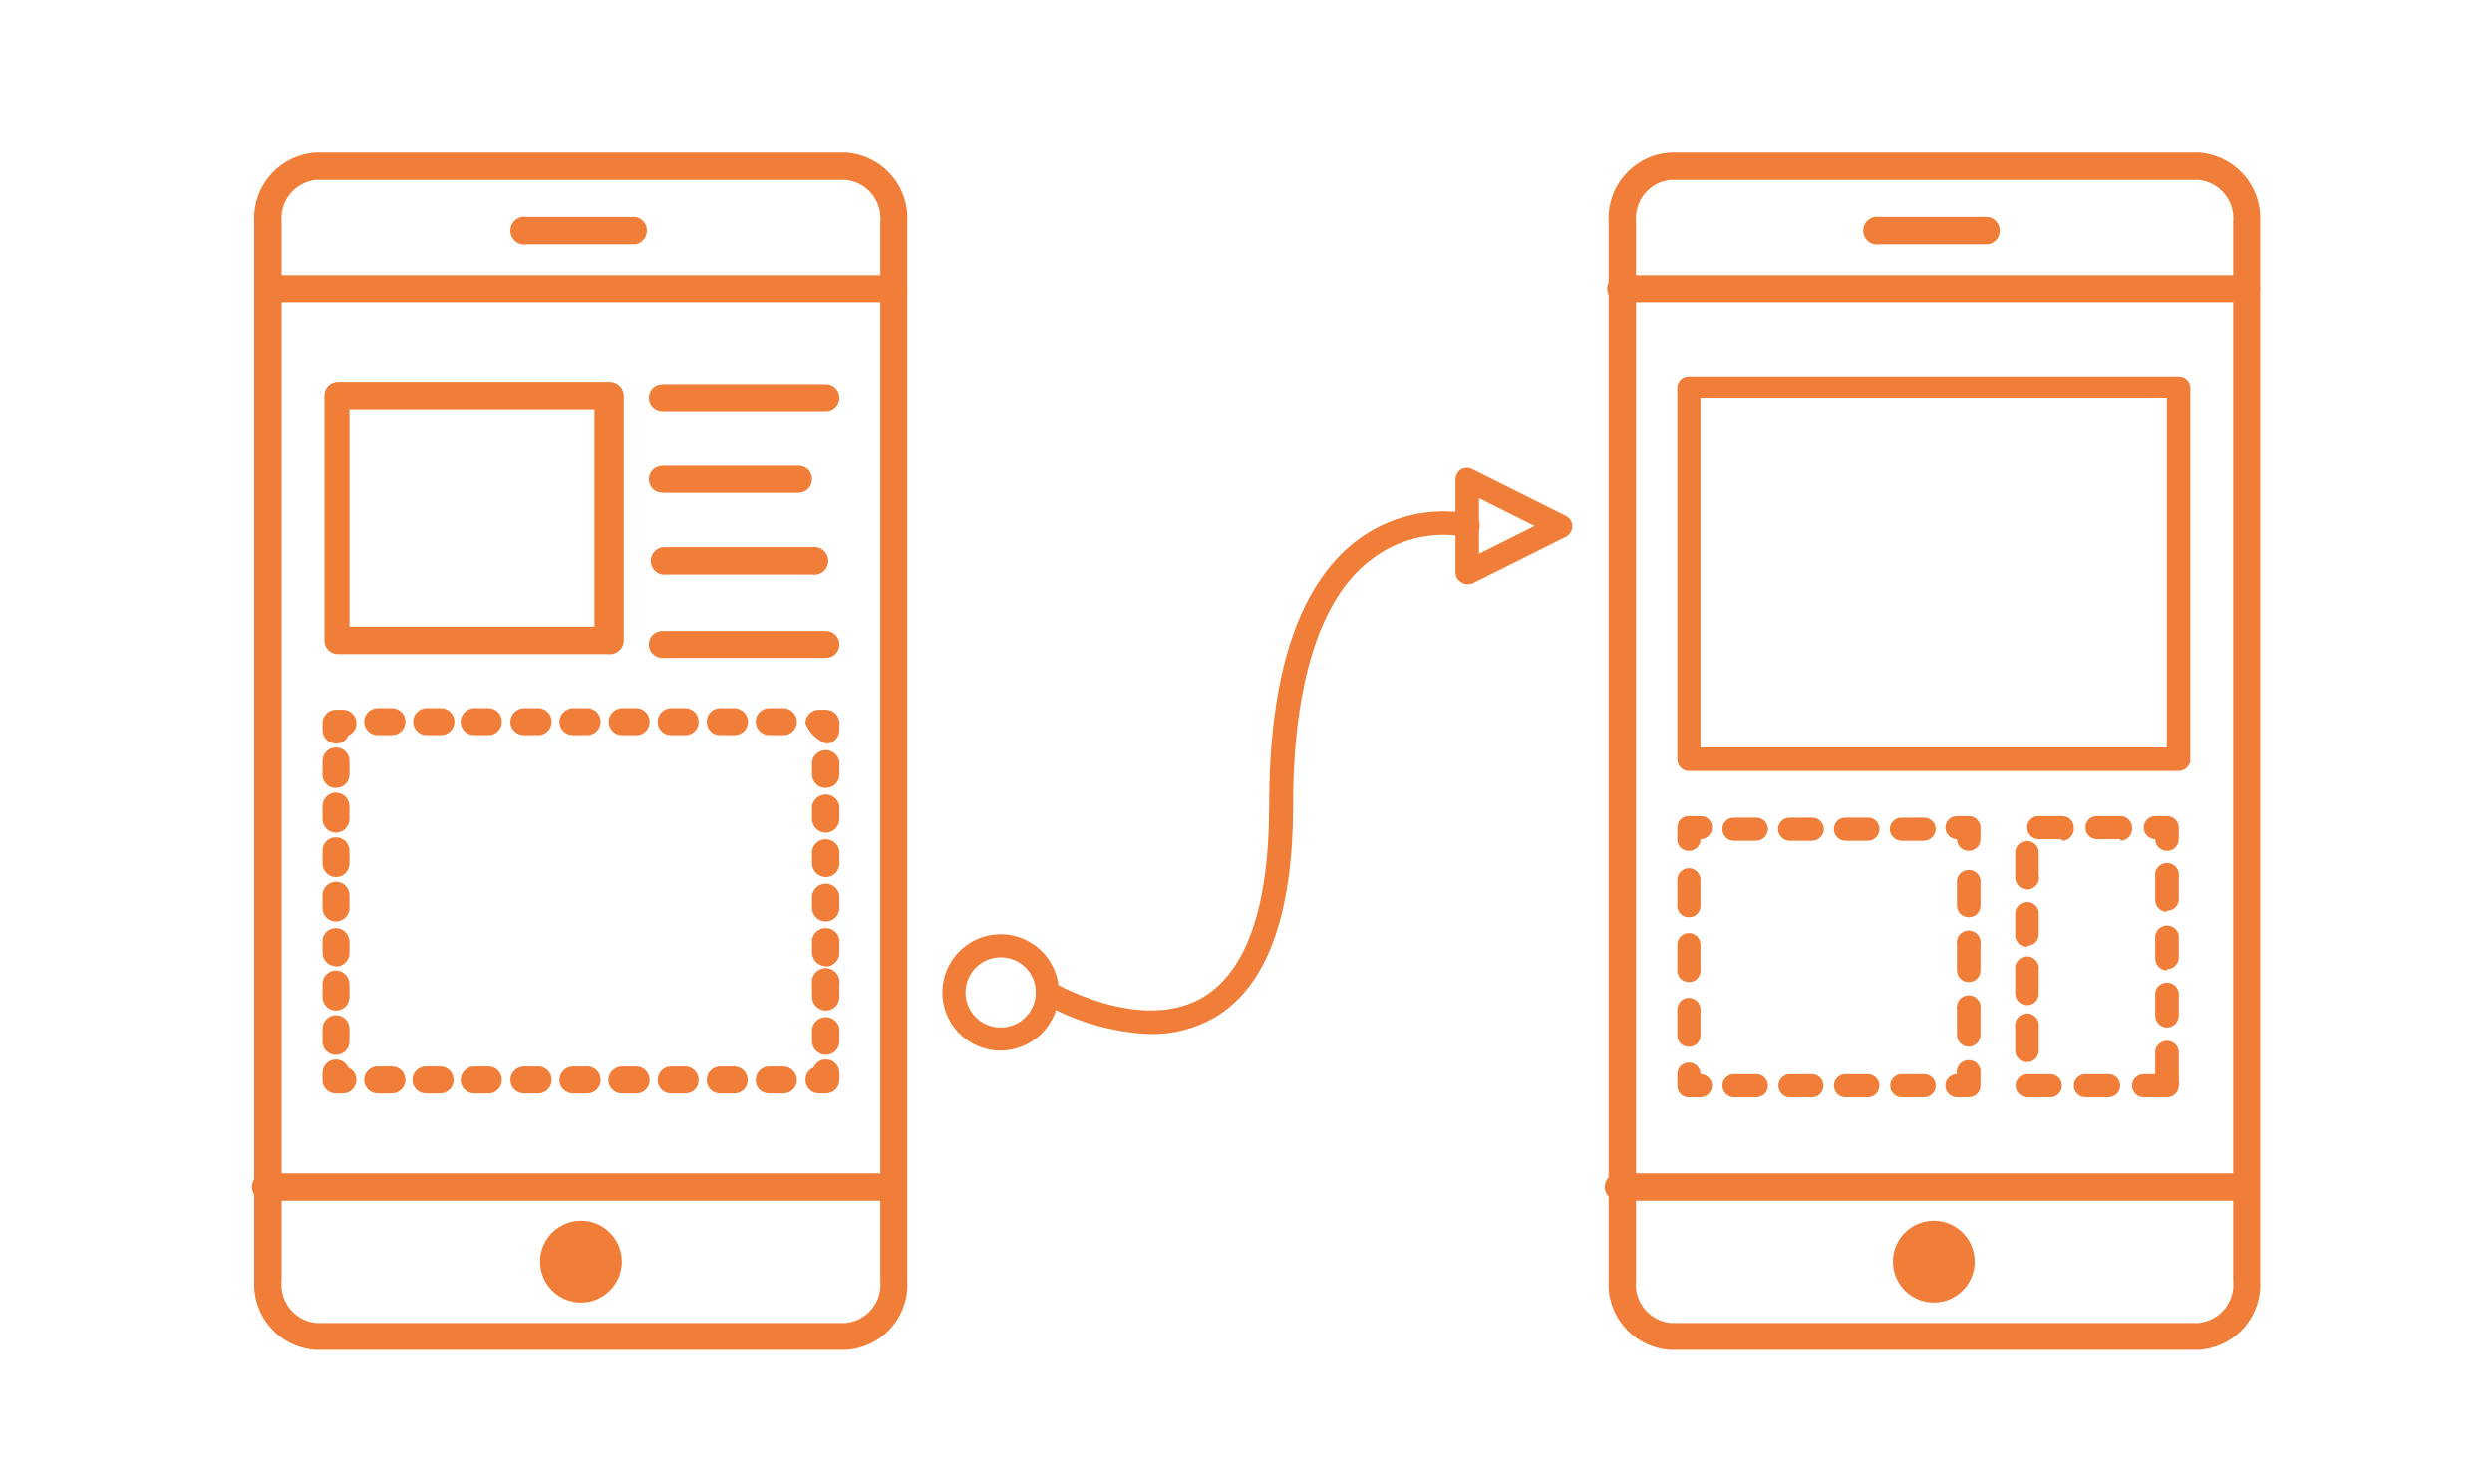 <svg width="136" height="81" viewBox="0 0 136 81" fill="none" xmlns="http://www.w3.org/2000/svg">
<g clip-path="url(#clip0_1238_979)">
<path d="M48.779 16.505H14.632C14.434 16.505 14.245 16.428 14.103 16.29C13.962 16.153 13.88 15.965 13.874 15.768C13.874 15.669 13.894 15.572 13.932 15.481C13.97 15.39 14.027 15.308 14.097 15.239C14.168 15.171 14.252 15.117 14.344 15.081C14.435 15.045 14.533 15.028 14.632 15.031H48.779C48.877 15.028 48.974 15.045 49.065 15.081C49.155 15.117 49.238 15.171 49.307 15.24C49.376 15.309 49.43 15.392 49.466 15.482C49.502 15.573 49.519 15.67 49.516 15.768C49.516 15.865 49.497 15.96 49.46 16.05C49.423 16.139 49.369 16.221 49.3 16.289C49.232 16.357 49.151 16.412 49.061 16.449C48.972 16.486 48.876 16.505 48.779 16.505Z" fill="#F07E38"/>
<path d="M48.779 65.536H14.632C14.523 65.555 14.412 65.549 14.306 65.52C14.199 65.491 14.101 65.439 14.017 65.368C13.932 65.297 13.865 65.208 13.818 65.108C13.772 65.008 13.748 64.899 13.748 64.789C13.748 64.679 13.772 64.57 13.818 64.47C13.865 64.37 13.932 64.281 14.017 64.21C14.101 64.139 14.199 64.087 14.306 64.058C14.412 64.029 14.523 64.023 14.632 64.042H48.779C48.956 64.071 49.116 64.163 49.232 64.3C49.348 64.436 49.411 64.61 49.411 64.789C49.411 64.968 49.348 65.142 49.232 65.278C49.116 65.415 48.956 65.507 48.779 65.536Z" fill="#F07E38"/>
<path d="M34.674 13.347H28.737C28.629 13.365 28.517 13.36 28.411 13.331C28.305 13.301 28.206 13.249 28.122 13.178C28.038 13.107 27.97 13.018 27.924 12.918C27.878 12.819 27.854 12.71 27.854 12.6C27.854 12.489 27.878 12.38 27.924 12.281C27.97 12.181 28.038 12.092 28.122 12.021C28.206 11.95 28.305 11.898 28.411 11.869C28.517 11.839 28.629 11.834 28.737 11.852H34.674C34.851 11.882 35.011 11.973 35.127 12.11C35.243 12.247 35.306 12.42 35.306 12.6C35.306 12.779 35.243 12.952 35.127 13.089C35.011 13.226 34.851 13.317 34.674 13.347Z" fill="#F07E38"/>
<path d="M31.705 71.094C32.938 71.094 33.937 70.095 33.937 68.863C33.937 67.63 32.938 66.631 31.705 66.631C30.473 66.631 29.474 67.63 29.474 68.863C29.474 70.095 30.473 71.094 31.705 71.094Z" fill="#F07E38"/>
<path d="M33.179 35.705H18.442C18.344 35.705 18.246 35.685 18.155 35.647C18.064 35.608 17.982 35.552 17.914 35.482C17.845 35.411 17.791 35.327 17.755 35.235C17.72 35.144 17.703 35.045 17.705 34.947V21.599C17.703 21.501 17.72 21.403 17.755 21.311C17.791 21.219 17.845 21.136 17.914 21.065C17.982 20.994 18.064 20.938 18.155 20.9C18.246 20.861 18.344 20.842 18.442 20.842H33.284C33.485 20.842 33.678 20.922 33.82 21.064C33.962 21.206 34.042 21.398 34.042 21.599V34.947C34.043 35.056 34.021 35.164 33.976 35.264C33.932 35.363 33.866 35.452 33.784 35.524C33.703 35.596 33.606 35.649 33.502 35.68C33.397 35.712 33.287 35.72 33.179 35.705ZM19.074 34.21H32.442V22.336H19.074V34.21Z" fill="#F07E38"/>
<path d="M45.074 22.442H36.148C36.051 22.442 35.955 22.423 35.866 22.386C35.777 22.349 35.695 22.294 35.627 22.226C35.559 22.157 35.504 22.076 35.467 21.987C35.43 21.897 35.411 21.802 35.411 21.705C35.411 21.608 35.43 21.512 35.467 21.423C35.504 21.333 35.559 21.252 35.627 21.184C35.695 21.115 35.777 21.061 35.866 21.024C35.955 20.987 36.051 20.968 36.148 20.968H45.074C45.171 20.968 45.267 20.987 45.356 21.024C45.446 21.061 45.527 21.115 45.595 21.184C45.664 21.252 45.718 21.333 45.755 21.423C45.792 21.512 45.811 21.608 45.811 21.705C45.811 21.802 45.792 21.897 45.755 21.987C45.718 22.076 45.664 22.157 45.595 22.226C45.527 22.294 45.446 22.349 45.356 22.386C45.267 22.423 45.171 22.442 45.074 22.442Z" fill="#F07E38"/>
<path d="M43.58 26.905H36.148C35.953 26.905 35.765 26.827 35.627 26.689C35.489 26.551 35.411 26.363 35.411 26.168C35.411 25.973 35.489 25.785 35.627 25.647C35.765 25.509 35.953 25.431 36.148 25.431H43.58C43.677 25.428 43.774 25.445 43.865 25.481C43.956 25.517 44.038 25.571 44.107 25.64C44.176 25.709 44.23 25.792 44.266 25.883C44.302 25.973 44.319 26.07 44.316 26.168C44.316 26.363 44.239 26.551 44.101 26.689C43.962 26.827 43.775 26.905 43.58 26.905Z" fill="#F07E38"/>
<path d="M44.316 31.368H36.148C35.971 31.338 35.81 31.247 35.695 31.11C35.579 30.973 35.516 30.8 35.516 30.621C35.516 30.441 35.579 30.268 35.695 30.131C35.81 29.994 35.971 29.903 36.148 29.873H44.316C44.425 29.855 44.536 29.86 44.642 29.89C44.749 29.919 44.847 29.971 44.931 30.042C45.016 30.113 45.083 30.202 45.129 30.302C45.176 30.402 45.2 30.51 45.2 30.621C45.2 30.731 45.176 30.84 45.129 30.94C45.083 31.04 45.016 31.128 44.931 31.199C44.847 31.27 44.749 31.322 44.642 31.352C44.536 31.381 44.425 31.386 44.316 31.368Z" fill="#F07E38"/>
<path d="M45.074 35.915H36.148C35.953 35.915 35.765 35.838 35.627 35.7C35.489 35.561 35.411 35.374 35.411 35.178C35.411 34.983 35.489 34.796 35.627 34.657C35.765 34.519 35.953 34.442 36.148 34.442H45.074C45.27 34.442 45.457 34.519 45.595 34.657C45.733 34.796 45.811 34.983 45.811 35.178C45.811 35.374 45.733 35.561 45.595 35.7C45.457 35.838 45.27 35.915 45.074 35.915Z" fill="#F07E38"/>
<path d="M18.337 40.589C18.142 40.589 17.955 40.511 17.816 40.373C17.678 40.235 17.601 40.048 17.601 39.852V39.473C17.601 39.278 17.678 39.09 17.816 38.952C17.955 38.814 18.142 38.736 18.337 38.736H18.716C18.912 38.736 19.099 38.814 19.237 38.952C19.376 39.09 19.453 39.278 19.453 39.473C19.456 39.617 19.415 39.758 19.336 39.878C19.257 39.998 19.144 40.092 19.011 40.147C18.956 40.28 18.863 40.393 18.742 40.472C18.622 40.551 18.481 40.592 18.337 40.589Z" fill="#F07E38"/>
<path d="M18.337 57.578C18.24 57.581 18.143 57.564 18.052 57.528C17.961 57.492 17.879 57.438 17.81 57.369C17.741 57.3 17.687 57.218 17.651 57.127C17.615 57.036 17.598 56.939 17.601 56.842V56.147C17.601 55.952 17.678 55.764 17.816 55.626C17.954 55.488 18.142 55.41 18.337 55.41C18.533 55.41 18.72 55.488 18.858 55.626C18.997 55.764 19.074 55.952 19.074 56.147V56.842C19.074 56.938 19.055 57.034 19.018 57.124C18.981 57.213 18.927 57.294 18.858 57.363C18.79 57.431 18.709 57.485 18.619 57.522C18.53 57.559 18.434 57.578 18.337 57.578ZM18.337 55.157C18.142 55.157 17.954 55.08 17.816 54.942C17.678 54.803 17.601 54.616 17.601 54.421V53.726C17.598 53.627 17.615 53.529 17.65 53.437C17.686 53.346 17.74 53.262 17.809 53.191C17.877 53.12 17.96 53.064 18.05 53.026C18.141 52.988 18.239 52.968 18.337 52.968C18.535 52.974 18.722 53.056 18.86 53.197C18.997 53.339 19.074 53.529 19.074 53.726V54.421C19.074 54.616 18.997 54.803 18.858 54.942C18.72 55.08 18.533 55.157 18.337 55.157ZM18.337 52.736C18.239 52.736 18.141 52.717 18.05 52.678C17.96 52.64 17.877 52.584 17.809 52.513C17.74 52.443 17.686 52.359 17.65 52.267C17.615 52.175 17.598 52.077 17.601 51.978V51.305C17.621 51.124 17.708 50.958 17.844 50.837C17.98 50.717 18.156 50.651 18.337 50.652C18.535 50.658 18.722 50.74 18.86 50.882C18.997 51.023 19.074 51.213 19.074 51.41V52.084C19.054 52.266 18.968 52.435 18.832 52.559C18.697 52.683 18.521 52.754 18.337 52.758V52.736ZM18.337 50.294C18.24 50.297 18.143 50.28 18.052 50.244C17.961 50.208 17.879 50.154 17.81 50.085C17.741 50.016 17.687 49.934 17.651 49.843C17.615 49.752 17.598 49.655 17.601 49.557V48.863C17.601 48.667 17.678 48.48 17.816 48.342C17.954 48.203 18.142 48.126 18.337 48.126C18.533 48.126 18.72 48.203 18.858 48.342C18.997 48.48 19.074 48.667 19.074 48.863V49.557C19.074 49.753 18.997 49.94 18.858 50.078C18.72 50.217 18.533 50.294 18.337 50.294ZM18.337 47.873C18.241 47.873 18.145 47.854 18.055 47.817C17.966 47.78 17.885 47.726 17.816 47.657C17.748 47.589 17.694 47.508 17.657 47.418C17.619 47.329 17.601 47.233 17.601 47.136V46.442C17.598 46.344 17.615 46.247 17.651 46.156C17.687 46.066 17.741 45.983 17.81 45.914C17.879 45.845 17.961 45.791 18.052 45.755C18.143 45.719 18.24 45.702 18.337 45.705C18.434 45.705 18.53 45.724 18.619 45.761C18.709 45.798 18.79 45.852 18.858 45.921C18.927 45.989 18.981 46.07 19.018 46.16C19.055 46.249 19.074 46.345 19.074 46.442V47.136C19.074 47.332 18.997 47.519 18.858 47.657C18.72 47.796 18.533 47.873 18.337 47.873ZM18.337 45.452C18.239 45.452 18.141 45.432 18.05 45.394C17.96 45.356 17.877 45.3 17.809 45.229C17.74 45.158 17.686 45.075 17.65 44.983C17.615 44.891 17.598 44.793 17.601 44.694V44.021C17.598 43.922 17.615 43.824 17.65 43.732C17.686 43.64 17.74 43.557 17.809 43.486C17.877 43.415 17.96 43.359 18.05 43.321C18.141 43.282 18.239 43.263 18.337 43.263C18.535 43.268 18.722 43.35 18.86 43.492C18.997 43.634 19.074 43.823 19.074 44.021V44.694C19.074 44.892 18.997 45.081 18.86 45.223C18.722 45.364 18.535 45.447 18.337 45.452ZM18.337 43.01C18.236 43.014 18.135 42.995 18.041 42.957C17.948 42.918 17.863 42.86 17.793 42.787C17.724 42.713 17.671 42.625 17.637 42.53C17.604 42.434 17.591 42.332 17.601 42.231V41.536C17.601 41.341 17.678 41.154 17.816 41.015C17.954 40.877 18.142 40.8 18.337 40.8C18.533 40.8 18.72 40.877 18.858 41.015C18.997 41.154 19.074 41.341 19.074 41.536V42.231C19.08 42.331 19.065 42.432 19.031 42.526C18.996 42.62 18.943 42.707 18.874 42.78C18.805 42.853 18.722 42.911 18.629 42.95C18.537 42.99 18.438 43.01 18.337 43.01Z" fill="#F07E38"/>
<path d="M18.716 59.684H18.337C18.239 59.687 18.142 59.67 18.051 59.634C17.961 59.598 17.878 59.543 17.809 59.474C17.74 59.405 17.686 59.323 17.65 59.232C17.614 59.142 17.597 59.044 17.6 58.947V58.568C17.6 58.373 17.678 58.185 17.816 58.047C17.954 57.909 18.141 57.831 18.337 57.831C18.48 57.831 18.62 57.873 18.739 57.952C18.859 58.03 18.953 58.142 19.011 58.273C19.142 58.331 19.253 58.425 19.332 58.544C19.41 58.664 19.452 58.804 19.453 58.947C19.453 59.142 19.375 59.33 19.237 59.468C19.099 59.606 18.911 59.684 18.716 59.684Z" fill="#F07E38"/>
<path d="M42.737 59.684H41.979C41.882 59.687 41.785 59.67 41.694 59.634C41.603 59.598 41.521 59.543 41.452 59.474C41.383 59.405 41.329 59.323 41.293 59.232C41.257 59.142 41.239 59.044 41.242 58.947C41.242 58.752 41.32 58.564 41.458 58.426C41.596 58.288 41.784 58.21 41.979 58.21H42.737C42.935 58.21 43.124 58.287 43.266 58.425C43.407 58.562 43.49 58.75 43.495 58.947C43.495 59.045 43.475 59.143 43.437 59.234C43.399 59.325 43.343 59.407 43.272 59.475C43.201 59.544 43.117 59.598 43.026 59.634C42.934 59.67 42.836 59.687 42.737 59.684ZM40.063 59.684H39.306C39.208 59.687 39.111 59.67 39.02 59.634C38.929 59.598 38.847 59.543 38.778 59.474C38.709 59.405 38.655 59.323 38.619 59.232C38.583 59.142 38.566 59.044 38.569 58.947C38.569 58.752 38.646 58.564 38.785 58.426C38.923 58.288 39.11 58.21 39.306 58.21H40.063C40.259 58.21 40.446 58.288 40.584 58.426C40.723 58.564 40.8 58.752 40.8 58.947C40.803 59.041 40.787 59.135 40.754 59.222C40.721 59.31 40.67 59.391 40.606 59.459C40.541 59.528 40.464 59.583 40.378 59.621C40.292 59.66 40.2 59.681 40.106 59.684H40.063ZM37.39 59.684H36.632C36.534 59.687 36.437 59.67 36.346 59.634C36.256 59.598 36.173 59.543 36.104 59.474C36.035 59.405 35.981 59.323 35.945 59.232C35.909 59.142 35.892 59.044 35.895 58.947C35.895 58.752 35.973 58.564 36.111 58.426C36.249 58.288 36.437 58.21 36.632 58.21H37.39C37.585 58.21 37.773 58.288 37.911 58.426C38.049 58.564 38.127 58.752 38.127 58.947C38.13 59.041 38.114 59.135 38.08 59.222C38.047 59.31 37.996 59.391 37.932 59.459C37.867 59.528 37.79 59.583 37.704 59.621C37.618 59.66 37.526 59.681 37.432 59.684H37.39ZM34.716 59.684H33.958C33.86 59.687 33.762 59.67 33.67 59.634C33.578 59.598 33.494 59.544 33.423 59.475C33.353 59.407 33.297 59.325 33.258 59.234C33.22 59.143 33.2 59.045 33.2 58.947C33.206 58.75 33.288 58.562 33.43 58.425C33.571 58.287 33.761 58.21 33.958 58.21H34.716C34.813 58.21 34.909 58.229 34.998 58.266C35.087 58.303 35.169 58.357 35.237 58.426C35.306 58.494 35.36 58.575 35.397 58.665C35.434 58.754 35.453 58.85 35.453 58.947C35.456 59.041 35.44 59.135 35.407 59.222C35.373 59.31 35.323 59.391 35.258 59.459C35.194 59.528 35.116 59.583 35.031 59.621C34.945 59.66 34.852 59.681 34.758 59.684H34.716ZM32.042 59.684H31.285C31.186 59.687 31.088 59.67 30.996 59.634C30.904 59.598 30.82 59.544 30.75 59.475C30.679 59.407 30.623 59.325 30.585 59.234C30.546 59.143 30.527 59.045 30.527 58.947C30.532 58.75 30.614 58.562 30.756 58.425C30.898 58.287 31.087 58.21 31.285 58.21H32.042C32.238 58.21 32.425 58.288 32.563 58.426C32.702 58.564 32.779 58.752 32.779 58.947C32.78 59.135 32.708 59.316 32.579 59.454C32.449 59.591 32.273 59.673 32.084 59.684H32.042ZM29.369 59.684H28.611C28.512 59.687 28.414 59.67 28.322 59.634C28.231 59.598 28.147 59.544 28.076 59.475C28.006 59.407 27.949 59.325 27.911 59.234C27.873 59.143 27.853 59.045 27.853 58.947C27.858 58.75 27.941 58.562 28.082 58.425C28.224 58.287 28.413 58.21 28.611 58.21H29.369C29.564 58.21 29.752 58.288 29.89 58.426C30.028 58.564 30.106 58.752 30.106 58.947C30.106 59.135 30.034 59.316 29.905 59.454C29.776 59.591 29.599 59.673 29.411 59.684H29.369ZM26.695 59.684H25.895C25.797 59.687 25.698 59.67 25.607 59.634C25.515 59.598 25.431 59.544 25.36 59.475C25.29 59.407 25.234 59.325 25.195 59.234C25.157 59.143 25.137 59.045 25.137 58.947C25.143 58.75 25.225 58.562 25.366 58.425C25.508 58.287 25.698 58.21 25.895 58.21H26.653C26.848 58.21 27.036 58.288 27.174 58.426C27.312 58.564 27.39 58.752 27.39 58.947C27.391 59.129 27.325 59.304 27.205 59.44C27.084 59.576 26.918 59.663 26.737 59.684H26.695ZM24.021 59.684H23.242C23.047 59.684 22.86 59.606 22.721 59.468C22.583 59.33 22.506 59.142 22.506 58.947C22.506 58.752 22.583 58.564 22.721 58.426C22.86 58.288 23.047 58.21 23.242 58.21H24.021C24.118 58.21 24.214 58.229 24.303 58.266C24.393 58.303 24.474 58.357 24.542 58.426C24.611 58.494 24.665 58.575 24.702 58.665C24.739 58.754 24.758 58.85 24.758 58.947C24.759 59.135 24.687 59.316 24.558 59.454C24.428 59.591 24.252 59.673 24.064 59.684H24.021ZM21.348 59.684H20.611C20.415 59.684 20.228 59.606 20.09 59.468C19.952 59.33 19.874 59.142 19.874 58.947C19.874 58.752 19.952 58.564 20.09 58.426C20.228 58.288 20.415 58.21 20.611 58.21H21.39C21.585 58.21 21.773 58.288 21.911 58.426C22.049 58.564 22.127 58.752 22.127 58.947C22.127 59.142 22.049 59.33 21.911 59.468C21.773 59.606 21.585 59.684 21.39 59.684H21.348Z" fill="#F07E38"/>
<path d="M45.074 59.684H44.695C44.499 59.684 44.312 59.606 44.174 59.468C44.036 59.33 43.958 59.142 43.958 58.947C43.956 58.803 43.996 58.662 44.075 58.542C44.154 58.422 44.267 58.328 44.4 58.273C44.455 58.14 44.549 58.027 44.669 57.948C44.789 57.87 44.93 57.829 45.074 57.831C45.269 57.831 45.457 57.909 45.595 58.047C45.733 58.185 45.811 58.373 45.811 58.568V58.947C45.811 59.142 45.733 59.33 45.595 59.468C45.457 59.606 45.269 59.684 45.074 59.684Z" fill="#F07E38"/>
<path d="M45.074 57.578C44.877 57.579 44.687 57.502 44.545 57.364C44.404 57.226 44.322 57.039 44.316 56.842V56.147C44.346 55.97 44.437 55.81 44.574 55.694C44.711 55.578 44.884 55.515 45.064 55.515C45.243 55.515 45.416 55.578 45.553 55.694C45.69 55.81 45.781 55.97 45.811 56.147V56.842C45.811 56.938 45.792 57.034 45.755 57.124C45.718 57.213 45.663 57.294 45.595 57.363C45.527 57.431 45.446 57.485 45.356 57.522C45.267 57.559 45.171 57.578 45.074 57.578ZM45.074 55.157C44.877 55.157 44.687 55.081 44.545 54.943C44.404 54.805 44.322 54.618 44.316 54.421V53.726C44.298 53.617 44.303 53.506 44.333 53.4C44.362 53.293 44.414 53.195 44.485 53.111C44.556 53.026 44.645 52.959 44.745 52.913C44.844 52.866 44.953 52.842 45.064 52.842C45.174 52.842 45.283 52.866 45.383 52.913C45.483 52.959 45.571 53.026 45.642 53.111C45.713 53.195 45.765 53.293 45.794 53.4C45.824 53.506 45.829 53.617 45.811 53.726V54.421C45.811 54.616 45.733 54.803 45.595 54.942C45.457 55.08 45.27 55.157 45.074 55.157ZM45.074 52.736C44.873 52.736 44.68 52.657 44.538 52.514C44.396 52.372 44.316 52.179 44.316 51.978V51.284C44.346 51.107 44.437 50.947 44.574 50.831C44.711 50.715 44.884 50.652 45.064 50.652C45.243 50.652 45.416 50.715 45.553 50.831C45.69 50.947 45.781 51.107 45.811 51.284V51.978C45.814 52.078 45.797 52.177 45.761 52.27C45.726 52.363 45.672 52.448 45.604 52.521C45.535 52.593 45.453 52.651 45.363 52.692C45.272 52.732 45.174 52.755 45.074 52.757V52.736ZM45.074 50.294C44.976 50.297 44.877 50.28 44.786 50.244C44.694 50.209 44.61 50.155 44.539 50.086C44.469 50.017 44.413 49.935 44.374 49.844C44.336 49.754 44.316 49.656 44.316 49.557V48.863C44.346 48.686 44.437 48.526 44.574 48.41C44.711 48.294 44.884 48.231 45.064 48.231C45.243 48.231 45.416 48.294 45.553 48.41C45.69 48.526 45.781 48.686 45.811 48.863V49.557C45.811 49.753 45.733 49.94 45.595 50.078C45.457 50.217 45.27 50.294 45.074 50.294ZM45.074 47.873C44.877 47.873 44.687 47.796 44.545 47.659C44.404 47.521 44.322 47.334 44.316 47.136V46.442C44.346 46.265 44.437 46.105 44.574 45.989C44.711 45.873 44.884 45.81 45.064 45.81C45.243 45.81 45.416 45.873 45.553 45.989C45.69 46.105 45.781 46.265 45.811 46.442V47.136C45.811 47.332 45.733 47.519 45.595 47.657C45.457 47.796 45.27 47.873 45.074 47.873ZM45.074 45.452C44.873 45.452 44.68 45.372 44.538 45.23C44.396 45.088 44.316 44.895 44.316 44.694V43.999C44.346 43.823 44.437 43.662 44.574 43.547C44.711 43.431 44.884 43.367 45.064 43.367C45.243 43.367 45.416 43.431 45.553 43.547C45.69 43.662 45.781 43.823 45.811 43.999V44.694C45.811 44.892 45.734 45.081 45.596 45.223C45.459 45.364 45.271 45.447 45.074 45.452ZM45.074 43.01C44.976 43.013 44.877 42.996 44.786 42.96C44.694 42.924 44.61 42.87 44.539 42.802C44.469 42.733 44.413 42.651 44.374 42.56C44.336 42.469 44.316 42.372 44.316 42.273V41.578C44.346 41.402 44.437 41.241 44.574 41.126C44.711 41.01 44.884 40.947 45.064 40.947C45.243 40.947 45.416 41.01 45.553 41.126C45.69 41.241 45.781 41.402 45.811 41.578V42.231C45.817 42.331 45.802 42.432 45.767 42.526C45.733 42.62 45.68 42.707 45.611 42.78C45.542 42.852 45.458 42.911 45.366 42.95C45.274 42.99 45.175 43.01 45.074 43.01Z" fill="#F07E38"/>
<path d="M45.074 40.589C44.821 40.489 44.592 40.339 44.4 40.147C44.208 39.955 44.057 39.726 43.958 39.473C43.958 39.278 44.036 39.09 44.174 38.952C44.312 38.814 44.499 38.736 44.695 38.736H45.074C45.269 38.736 45.457 38.814 45.595 38.952C45.733 39.09 45.811 39.278 45.811 39.473V39.852C45.811 40.048 45.733 40.235 45.595 40.373C45.457 40.511 45.269 40.589 45.074 40.589Z" fill="#F07E38"/>
<path d="M42.737 40.126H41.979C41.883 40.126 41.787 40.107 41.697 40.07C41.608 40.033 41.527 39.978 41.458 39.91C41.39 39.842 41.336 39.76 41.298 39.671C41.261 39.582 41.242 39.486 41.242 39.389C41.242 39.194 41.32 39.006 41.458 38.868C41.596 38.73 41.784 38.652 41.979 38.652H42.737C42.935 38.652 43.124 38.729 43.266 38.867C43.407 39.004 43.49 39.192 43.495 39.389C43.495 39.488 43.475 39.585 43.437 39.676C43.399 39.767 43.343 39.849 43.272 39.918C43.201 39.986 43.117 40.04 43.026 40.076C42.934 40.112 42.836 40.129 42.737 40.126ZM40.063 40.126H39.306C39.208 40.129 39.111 40.112 39.02 40.076C38.929 40.04 38.847 39.986 38.778 39.916C38.709 39.847 38.655 39.765 38.619 39.674C38.583 39.584 38.566 39.487 38.569 39.389C38.569 39.194 38.646 39.006 38.785 38.868C38.923 38.73 39.11 38.652 39.306 38.652H40.063C40.261 38.652 40.451 38.729 40.592 38.867C40.734 39.004 40.816 39.192 40.821 39.389C40.822 39.581 40.747 39.765 40.613 39.903C40.479 40.04 40.297 40.12 40.106 40.126H40.063ZM37.39 40.126H36.632C36.534 40.129 36.437 40.112 36.346 40.076C36.256 40.04 36.173 39.986 36.104 39.916C36.035 39.847 35.981 39.765 35.945 39.674C35.909 39.584 35.892 39.487 35.895 39.389C35.895 39.194 35.973 39.006 36.111 38.868C36.249 38.73 36.437 38.652 36.632 38.652H37.39C37.585 38.652 37.773 38.73 37.911 38.868C38.049 39.006 38.127 39.194 38.127 39.389C38.13 39.483 38.114 39.577 38.08 39.665C38.047 39.752 37.996 39.833 37.932 39.901C37.867 39.97 37.79 40.025 37.704 40.063C37.618 40.102 37.526 40.123 37.432 40.126H37.39ZM34.716 40.126H33.958C33.861 40.129 33.764 40.112 33.673 40.076C33.582 40.04 33.5 39.986 33.431 39.916C33.362 39.847 33.307 39.765 33.272 39.674C33.236 39.584 33.218 39.487 33.221 39.389C33.221 39.194 33.299 39.006 33.437 38.868C33.575 38.73 33.763 38.652 33.958 38.652H34.716C34.813 38.652 34.909 38.671 34.998 38.708C35.087 38.745 35.169 38.8 35.237 38.868C35.306 38.936 35.36 39.018 35.397 39.107C35.434 39.196 35.453 39.292 35.453 39.389C35.456 39.483 35.44 39.577 35.407 39.665C35.373 39.752 35.323 39.833 35.258 39.901C35.194 39.97 35.116 40.025 35.031 40.063C34.945 40.102 34.852 40.123 34.758 40.126H34.716ZM32.042 40.126H31.285C31.186 40.129 31.088 40.112 30.996 40.076C30.904 40.04 30.82 39.986 30.75 39.918C30.679 39.849 30.623 39.767 30.585 39.676C30.546 39.585 30.527 39.488 30.527 39.389C30.532 39.192 30.614 39.004 30.756 38.867C30.898 38.729 31.087 38.652 31.285 38.652H32.042C32.238 38.652 32.425 38.73 32.563 38.868C32.702 39.006 32.779 39.194 32.779 39.389C32.78 39.577 32.708 39.759 32.579 39.896C32.449 40.033 32.273 40.115 32.084 40.126H32.042ZM29.369 40.126H28.611C28.512 40.129 28.414 40.112 28.322 40.076C28.231 40.04 28.147 39.986 28.076 39.918C28.006 39.849 27.949 39.767 27.911 39.676C27.873 39.585 27.853 39.488 27.853 39.389C27.858 39.192 27.941 39.004 28.082 38.867C28.224 38.729 28.413 38.652 28.611 38.652H29.369C29.564 38.652 29.752 38.73 29.89 38.868C30.028 39.006 30.106 39.194 30.106 39.389C30.106 39.577 30.034 39.759 29.905 39.896C29.776 40.033 29.599 40.115 29.411 40.126H29.369ZM26.737 40.126H25.895C25.797 40.129 25.698 40.112 25.607 40.076C25.515 40.04 25.431 39.986 25.36 39.918C25.29 39.849 25.234 39.767 25.195 39.676C25.157 39.585 25.137 39.488 25.137 39.389C25.143 39.192 25.225 39.004 25.366 38.867C25.508 38.729 25.698 38.652 25.895 38.652H26.653C26.848 38.652 27.036 38.73 27.174 38.868C27.312 39.006 27.39 39.194 27.39 39.389C27.391 39.571 27.325 39.746 27.205 39.882C27.084 40.018 26.918 40.105 26.737 40.126ZM24.064 40.126H23.285C23.188 40.126 23.092 40.107 23.003 40.07C22.913 40.033 22.832 39.978 22.764 39.91C22.695 39.842 22.641 39.76 22.604 39.671C22.567 39.582 22.548 39.486 22.548 39.389C22.548 39.194 22.625 39.006 22.764 38.868C22.902 38.73 23.089 38.652 23.285 38.652H24.064C24.259 38.652 24.446 38.73 24.584 38.868C24.723 39.006 24.8 39.194 24.8 39.389C24.8 39.486 24.781 39.582 24.744 39.671C24.707 39.76 24.653 39.842 24.584 39.91C24.516 39.978 24.435 40.033 24.346 40.07C24.256 40.107 24.16 40.126 24.064 40.126ZM21.39 40.126H20.611C20.514 40.126 20.418 40.107 20.329 40.07C20.239 40.033 20.158 39.978 20.09 39.91C20.021 39.842 19.967 39.76 19.93 39.671C19.893 39.582 19.874 39.486 19.874 39.389C19.874 39.194 19.952 39.006 20.09 38.868C20.228 38.73 20.415 38.652 20.611 38.652H21.39C21.585 38.652 21.773 38.73 21.911 38.868C22.049 39.006 22.127 39.194 22.127 39.389C22.127 39.486 22.108 39.582 22.071 39.671C22.034 39.76 21.979 39.842 21.911 39.91C21.842 39.978 21.761 40.033 21.672 40.07C21.582 40.107 21.487 40.126 21.39 40.126Z" fill="#F07E38"/>
<path d="M46.147 73.684H17.242C16.294 73.624 15.408 73.192 14.777 72.483C14.147 71.773 13.822 70.843 13.873 69.894V12.126C13.822 11.178 14.147 10.247 14.777 9.538C15.408 8.828 16.294 8.396 17.242 8.336H46.147C47.095 8.396 47.981 8.828 48.612 9.538C49.243 10.247 49.568 11.178 49.516 12.126V69.894C49.544 70.364 49.48 70.836 49.325 71.281C49.172 71.726 48.931 72.136 48.618 72.488C48.305 72.84 47.926 73.127 47.502 73.332C47.078 73.537 46.617 73.657 46.147 73.684ZM17.242 9.831C16.69 9.89 16.184 10.163 15.833 10.593C15.482 11.023 15.315 11.574 15.368 12.126V69.894C15.339 70.169 15.364 70.448 15.443 70.713C15.521 70.978 15.651 71.225 15.825 71.441C15.999 71.656 16.214 71.834 16.457 71.966C16.7 72.098 16.967 72.181 17.242 72.21H46.147C46.424 72.184 46.693 72.103 46.939 71.972C47.184 71.841 47.401 71.663 47.578 71.447C47.754 71.232 47.886 70.984 47.965 70.717C48.045 70.451 48.071 70.171 48.042 69.894V12.126C48.095 11.57 47.925 11.017 47.569 10.586C47.214 10.156 46.703 9.884 46.147 9.831H17.242Z" fill="#F07E38"/>
<path d="M122.611 16.505H88.464C88.266 16.505 88.077 16.428 87.935 16.29C87.794 16.153 87.712 15.965 87.706 15.768C87.706 15.669 87.726 15.572 87.764 15.481C87.802 15.39 87.859 15.308 87.929 15.239C88 15.171 88.084 15.117 88.175 15.081C88.267 15.045 88.365 15.028 88.464 15.031H122.611C122.709 15.028 122.806 15.045 122.897 15.081C122.987 15.117 123.07 15.171 123.139 15.24C123.208 15.309 123.262 15.392 123.298 15.482C123.334 15.573 123.351 15.67 123.348 15.768C123.348 15.963 123.271 16.151 123.132 16.289C122.994 16.427 122.807 16.505 122.611 16.505Z" fill="#F07E38"/>
<path d="M122.611 65.536H88.464C88.355 65.555 88.244 65.549 88.138 65.52C88.031 65.491 87.933 65.439 87.849 65.368C87.764 65.297 87.697 65.208 87.65 65.108C87.604 65.008 87.58 64.899 87.58 64.789C87.58 64.679 87.604 64.57 87.65 64.47C87.697 64.37 87.764 64.281 87.849 64.21C87.933 64.139 88.031 64.087 88.138 64.058C88.244 64.029 88.355 64.023 88.464 64.042H122.611C122.788 64.071 122.948 64.163 123.064 64.3C123.18 64.436 123.243 64.61 123.243 64.789C123.243 64.968 123.18 65.142 123.064 65.278C122.948 65.415 122.788 65.507 122.611 65.536Z" fill="#F07E38"/>
<path d="M108.505 13.347H102.568C102.46 13.365 102.348 13.36 102.242 13.331C102.136 13.301 102.037 13.249 101.953 13.178C101.869 13.107 101.801 13.018 101.755 12.918C101.709 12.819 101.685 12.71 101.685 12.6C101.685 12.489 101.709 12.38 101.755 12.281C101.801 12.181 101.869 12.092 101.953 12.021C102.037 11.95 102.136 11.898 102.242 11.869C102.348 11.839 102.46 11.834 102.568 11.852H108.505C108.682 11.882 108.842 11.973 108.958 12.11C109.074 12.247 109.137 12.42 109.137 12.6C109.137 12.779 109.074 12.952 108.958 13.089C108.842 13.226 108.682 13.317 108.505 13.347Z" fill="#F07E38"/>
<path d="M105.537 71.094C106.77 71.094 107.769 70.095 107.769 68.863C107.769 67.63 106.77 66.631 105.537 66.631C104.305 66.631 103.306 67.63 103.306 68.863C103.306 70.095 104.305 71.094 105.537 71.094Z" fill="#F07E38"/>
<path d="M119.979 73.684H91.158C90.21 73.624 89.324 73.192 88.694 72.483C88.063 71.773 87.738 70.843 87.79 69.894V12.126C87.738 11.178 88.063 10.247 88.694 9.538C89.324 8.828 90.21 8.396 91.158 8.336H119.979C120.927 8.396 121.813 8.828 122.443 9.538C123.074 10.247 123.399 11.178 123.347 12.126V69.894C123.376 70.364 123.311 70.836 123.157 71.281C123.003 71.726 122.763 72.136 122.45 72.488C122.137 72.84 121.758 73.127 121.334 73.332C120.91 73.537 120.449 73.657 119.979 73.684ZM91.158 9.831C90.606 9.89 90.1 10.163 89.749 10.593C89.398 11.023 89.231 11.574 89.284 12.126V69.894C89.255 70.169 89.28 70.448 89.359 70.713C89.437 70.978 89.567 71.225 89.741 71.441C89.915 71.656 90.13 71.834 90.373 71.966C90.616 72.098 90.883 72.181 91.158 72.21H119.979C120.256 72.184 120.525 72.103 120.771 71.972C121.016 71.841 121.233 71.663 121.409 71.447C121.586 71.232 121.717 70.984 121.797 70.717C121.877 70.451 121.903 70.171 121.874 69.894V12.126C121.927 11.57 121.757 11.017 121.401 10.586C121.046 10.156 120.534 9.884 119.979 9.831H91.158Z" fill="#F07E38"/>
<path d="M54.611 57.347C53.982 57.347 53.367 57.16 52.844 56.811C52.322 56.462 51.914 55.965 51.674 55.385C51.433 54.804 51.37 54.164 51.493 53.548C51.615 52.931 51.918 52.365 52.363 51.92C52.807 51.475 53.374 51.173 53.99 51.05C54.607 50.927 55.246 50.99 55.827 51.231C56.408 51.472 56.904 51.879 57.254 52.402C57.603 52.925 57.789 53.539 57.789 54.168C57.784 55.009 57.447 55.815 56.852 56.41C56.257 57.005 55.452 57.341 54.611 57.347ZM54.611 52.252C54.232 52.252 53.861 52.364 53.546 52.575C53.231 52.786 52.986 53.085 52.841 53.435C52.696 53.785 52.658 54.17 52.732 54.542C52.806 54.913 52.988 55.255 53.256 55.523C53.524 55.791 53.865 55.973 54.237 56.047C54.608 56.121 54.994 56.083 55.344 55.938C55.694 55.793 55.993 55.547 56.203 55.232C56.414 54.917 56.526 54.547 56.526 54.168C56.529 53.916 56.482 53.665 56.386 53.431C56.291 53.198 56.15 52.986 55.971 52.807C55.793 52.629 55.581 52.487 55.347 52.392C55.113 52.297 54.863 52.249 54.611 52.252Z" fill="#F07E38"/>
<path d="M80.084 31.894C79.964 31.894 79.846 31.858 79.747 31.789C79.653 31.737 79.574 31.661 79.519 31.568C79.463 31.476 79.433 31.37 79.432 31.263V26.168C79.434 26.058 79.464 25.949 79.519 25.854C79.574 25.758 79.653 25.678 79.747 25.621C79.841 25.569 79.946 25.542 80.053 25.542C80.159 25.542 80.264 25.569 80.358 25.621L85.453 28.168C85.56 28.22 85.65 28.3 85.713 28.401C85.777 28.501 85.81 28.618 85.811 28.736C85.808 28.855 85.773 28.97 85.71 29.07C85.647 29.17 85.558 29.251 85.453 29.305L80.358 31.852C80.271 31.886 80.177 31.9 80.084 31.894ZM80.716 27.2V30.231L83.747 28.715L80.716 27.2Z" fill="#F07E38"/>
<path d="M62.779 56.442C60.69 56.352 58.654 55.76 56.843 54.715C56.771 54.674 56.708 54.619 56.657 54.553C56.606 54.487 56.569 54.412 56.548 54.332C56.526 54.252 56.521 54.168 56.532 54.086C56.543 54.003 56.569 53.924 56.611 53.852C56.699 53.706 56.84 53.599 57.006 53.556C57.171 53.512 57.347 53.536 57.495 53.621C57.495 53.621 62.19 56.379 65.558 54.484C68.001 53.094 69.264 49.557 69.264 43.957C69.264 36.863 70.843 32.021 73.958 29.578C74.842 28.89 75.863 28.398 76.952 28.137C78.042 27.876 79.174 27.85 80.274 28.063C80.356 28.083 80.432 28.12 80.5 28.17C80.567 28.221 80.624 28.284 80.667 28.356C80.71 28.429 80.739 28.509 80.751 28.592C80.763 28.675 80.758 28.76 80.737 28.842C80.717 28.923 80.68 29 80.63 29.067C80.579 29.135 80.516 29.192 80.444 29.235C80.371 29.278 80.291 29.306 80.208 29.318C80.125 29.33 80.04 29.326 79.958 29.305C79.053 29.138 78.123 29.166 77.23 29.387C76.337 29.609 75.502 30.019 74.779 30.589C72.022 32.694 70.569 37.389 70.569 43.957C70.569 50.042 69.095 53.936 66.211 55.578C65.163 56.164 63.98 56.462 62.779 56.442Z" fill="#F07E38"/>
<path d="M118.906 42.084H92.169C92.084 42.084 92 42.067 91.922 42.034C91.844 42.001 91.774 41.952 91.715 41.891C91.656 41.831 91.61 41.758 91.579 41.679C91.549 41.6 91.535 41.516 91.537 41.431V21.178C91.534 21.095 91.549 21.011 91.58 20.933C91.61 20.855 91.657 20.785 91.716 20.725C91.775 20.666 91.846 20.62 91.924 20.589C92.002 20.558 92.085 20.544 92.169 20.547H118.906C119.073 20.547 119.234 20.613 119.352 20.732C119.471 20.85 119.537 21.011 119.537 21.178V41.536C119.513 41.687 119.436 41.824 119.321 41.924C119.205 42.024 119.059 42.081 118.906 42.084ZM92.801 40.8H118.253V21.705H92.801V40.8Z" fill="#F07E38"/>
<path d="M107.452 59.894H106.8C106.632 59.894 106.471 59.828 106.353 59.709C106.235 59.591 106.168 59.43 106.168 59.263C106.168 59.095 106.235 58.935 106.353 58.816C106.471 58.698 106.632 58.631 106.8 58.631C106.782 58.537 106.786 58.44 106.811 58.348C106.835 58.255 106.879 58.17 106.941 58.096C107.002 58.023 107.078 57.964 107.165 57.923C107.252 57.883 107.346 57.862 107.442 57.862C107.537 57.862 107.632 57.883 107.718 57.923C107.805 57.964 107.881 58.023 107.943 58.096C108.004 58.17 108.048 58.255 108.073 58.348C108.097 58.44 108.101 58.537 108.084 58.631V59.263C108.084 59.43 108.017 59.591 107.899 59.709C107.78 59.828 107.62 59.894 107.452 59.894Z" fill="#F07E38"/>
<path d="M104.989 59.894H103.789C103.622 59.894 103.461 59.828 103.343 59.709C103.224 59.591 103.158 59.43 103.158 59.263C103.158 59.095 103.224 58.935 103.343 58.816C103.461 58.698 103.622 58.631 103.789 58.631H105.011C105.178 58.631 105.339 58.698 105.457 58.816C105.576 58.935 105.642 59.095 105.642 59.263C105.642 59.43 105.576 59.591 105.457 59.709C105.339 59.828 105.178 59.894 105.011 59.894H104.989ZM101.937 59.894H100.716C100.548 59.894 100.388 59.828 100.269 59.709C100.151 59.591 100.084 59.43 100.084 59.263C100.084 59.095 100.151 58.935 100.269 58.816C100.388 58.698 100.548 58.631 100.716 58.631H101.937C102.104 58.631 102.265 58.698 102.383 58.816C102.502 58.935 102.568 59.095 102.568 59.263C102.568 59.43 102.502 59.591 102.383 59.709C102.265 59.828 102.104 59.894 101.937 59.894ZM98.884 59.894H97.684C97.517 59.894 97.356 59.828 97.238 59.709C97.119 59.591 97.053 59.43 97.053 59.263C97.053 59.095 97.119 58.935 97.238 58.816C97.356 58.698 97.517 58.631 97.684 58.631H98.884C99.052 58.631 99.212 58.698 99.331 58.816C99.449 58.935 99.516 59.095 99.516 59.263C99.516 59.43 99.449 59.591 99.331 59.709C99.212 59.828 99.052 59.894 98.884 59.894ZM95.853 59.894H94.632C94.464 59.894 94.303 59.828 94.185 59.709C94.067 59.591 94 59.43 94 59.263C94 59.095 94.067 58.935 94.185 58.816C94.303 58.698 94.464 58.631 94.632 58.631H95.853C96.02 58.631 96.181 58.698 96.299 58.816C96.418 58.935 96.484 59.095 96.484 59.263C96.484 59.43 96.418 59.591 96.299 59.709C96.181 59.828 96.02 59.894 95.853 59.894Z" fill="#F07E38"/>
<path d="M92.801 59.894H92.169C92.085 59.897 92.002 59.883 91.924 59.852C91.846 59.822 91.775 59.775 91.716 59.716C91.657 59.657 91.61 59.586 91.58 59.508C91.549 59.43 91.534 59.346 91.537 59.263V58.631C91.537 58.464 91.604 58.303 91.722 58.184C91.841 58.066 92.002 57.999 92.169 57.999C92.337 57.999 92.497 58.066 92.616 58.184C92.734 58.303 92.801 58.464 92.801 58.631C92.968 58.631 93.129 58.698 93.247 58.816C93.366 58.934 93.432 59.095 93.432 59.263C93.432 59.43 93.366 59.591 93.247 59.709C93.129 59.828 92.968 59.894 92.801 59.894Z" fill="#F07E38"/>
<path d="M92.169 57.136C92.085 57.139 92.002 57.125 91.924 57.094C91.846 57.064 91.775 57.017 91.716 56.958C91.657 56.899 91.61 56.828 91.58 56.75C91.549 56.672 91.534 56.589 91.537 56.505V55.094C91.537 54.927 91.604 54.766 91.722 54.648C91.841 54.529 92.002 54.463 92.169 54.463C92.337 54.463 92.497 54.529 92.616 54.648C92.734 54.766 92.801 54.927 92.801 55.094V56.505C92.804 56.589 92.789 56.672 92.759 56.75C92.728 56.828 92.681 56.899 92.622 56.958C92.563 57.017 92.492 57.064 92.414 57.094C92.336 57.125 92.253 57.139 92.169 57.136ZM92.169 53.6C92.085 53.602 92.002 53.588 91.924 53.557C91.846 53.527 91.775 53.48 91.716 53.421C91.657 53.362 91.61 53.291 91.58 53.213C91.549 53.135 91.534 53.052 91.537 52.968V51.557C91.537 51.39 91.604 51.229 91.722 51.111C91.841 50.992 92.002 50.926 92.169 50.926C92.337 50.926 92.497 50.992 92.616 51.111C92.734 51.229 92.801 51.39 92.801 51.557V52.968C92.804 53.052 92.789 53.135 92.759 53.213C92.728 53.291 92.681 53.362 92.622 53.421C92.563 53.48 92.492 53.527 92.414 53.557C92.336 53.588 92.253 53.602 92.169 53.6ZM92.169 50.063C92.085 50.066 92.002 50.051 91.924 50.021C91.846 49.99 91.775 49.944 91.716 49.884C91.657 49.825 91.61 49.754 91.58 49.676C91.549 49.598 91.534 49.515 91.537 49.431V48.021C91.537 47.853 91.604 47.693 91.722 47.574C91.841 47.456 92.002 47.389 92.169 47.389C92.337 47.389 92.497 47.456 92.616 47.574C92.734 47.693 92.801 47.853 92.801 48.021V49.431C92.804 49.515 92.789 49.598 92.759 49.676C92.728 49.754 92.681 49.825 92.622 49.884C92.563 49.944 92.492 49.99 92.414 50.021C92.336 50.051 92.253 50.066 92.169 50.063Z" fill="#F07E38"/>
<path d="M92.169 46.442C92.085 46.445 92.002 46.43 91.924 46.4C91.846 46.369 91.775 46.322 91.716 46.263C91.657 46.204 91.61 46.133 91.58 46.055C91.549 45.977 91.534 45.894 91.537 45.81V45.178C91.534 45.095 91.549 45.011 91.58 44.933C91.61 44.855 91.657 44.785 91.716 44.725C91.775 44.666 91.846 44.62 91.924 44.589C92.002 44.558 92.085 44.544 92.169 44.547H92.801C92.884 44.544 92.968 44.558 93.046 44.589C93.124 44.62 93.195 44.666 93.254 44.725C93.313 44.785 93.359 44.855 93.39 44.933C93.421 45.011 93.435 45.095 93.432 45.178C93.432 45.346 93.366 45.507 93.247 45.625C93.129 45.743 92.968 45.81 92.801 45.81C92.804 45.894 92.789 45.977 92.759 46.055C92.728 46.133 92.681 46.204 92.622 46.263C92.563 46.322 92.492 46.369 92.414 46.4C92.336 46.43 92.253 46.445 92.169 46.442Z" fill="#F07E38"/>
<path d="M104.99 45.894H103.79C103.62 45.894 103.457 45.828 103.336 45.711C103.214 45.593 103.143 45.432 103.137 45.263C103.137 45.178 103.154 45.094 103.187 45.016C103.22 44.938 103.269 44.867 103.33 44.809C103.39 44.75 103.463 44.703 103.542 44.673C103.621 44.643 103.705 44.628 103.79 44.631H105.011C105.178 44.631 105.339 44.698 105.458 44.816C105.576 44.935 105.642 45.095 105.642 45.263C105.637 45.432 105.566 45.593 105.444 45.711C105.322 45.828 105.159 45.894 104.99 45.894ZM101.937 45.894H100.716C100.549 45.894 100.388 45.828 100.27 45.709C100.151 45.591 100.085 45.43 100.085 45.263C100.082 45.179 100.096 45.096 100.127 45.018C100.157 44.94 100.204 44.869 100.263 44.81C100.322 44.75 100.393 44.704 100.471 44.673C100.549 44.642 100.632 44.628 100.716 44.631H101.937C102.021 44.628 102.104 44.642 102.182 44.673C102.26 44.704 102.331 44.75 102.39 44.81C102.45 44.869 102.496 44.94 102.527 45.018C102.557 45.096 102.572 45.179 102.569 45.263C102.569 45.43 102.502 45.591 102.384 45.709C102.265 45.828 102.105 45.894 101.937 45.894ZM98.885 45.894H97.685C97.515 45.894 97.352 45.828 97.23 45.711C97.109 45.593 97.037 45.432 97.032 45.263C97.032 45.178 97.049 45.094 97.082 45.016C97.115 44.938 97.163 44.867 97.224 44.809C97.285 44.75 97.357 44.703 97.436 44.673C97.516 44.643 97.6 44.628 97.685 44.631H98.885C98.969 44.628 99.054 44.643 99.133 44.673C99.212 44.703 99.284 44.75 99.345 44.809C99.406 44.867 99.454 44.938 99.487 45.016C99.52 45.094 99.537 45.178 99.537 45.263C99.532 45.432 99.461 45.593 99.339 45.711C99.217 45.828 99.054 45.894 98.885 45.894ZM95.853 45.894H94.632C94.465 45.894 94.304 45.828 94.185 45.709C94.067 45.591 94 45.43 94 45.263C93.997 45.179 94.012 45.096 94.043 45.018C94.073 44.94 94.12 44.869 94.179 44.81C94.238 44.75 94.309 44.704 94.387 44.673C94.465 44.642 94.548 44.628 94.632 44.631H95.853C96.02 44.631 96.181 44.698 96.3 44.816C96.418 44.935 96.485 45.095 96.485 45.263C96.479 45.429 96.411 45.586 96.294 45.703C96.176 45.821 96.019 45.889 95.853 45.894Z" fill="#F07E38"/>
<path d="M107.452 46.442C107.367 46.444 107.283 46.43 107.204 46.4C107.125 46.369 107.053 46.323 106.992 46.264C106.931 46.205 106.883 46.135 106.85 46.057C106.817 45.979 106.799 45.895 106.8 45.81C106.634 45.805 106.476 45.737 106.359 45.619C106.241 45.502 106.173 45.344 106.168 45.178C106.168 45.011 106.235 44.85 106.353 44.732C106.471 44.614 106.632 44.547 106.8 44.547H107.452C107.62 44.547 107.78 44.614 107.899 44.732C108.017 44.85 108.084 45.011 108.084 45.178V45.81C108.084 45.978 108.017 46.138 107.899 46.257C107.78 46.375 107.62 46.442 107.452 46.442Z" fill="#F07E38"/>
<path d="M107.453 57.136C107.284 57.136 107.121 57.071 106.999 56.953C106.877 56.835 106.806 56.674 106.801 56.505V55.094C106.783 55 106.787 54.904 106.812 54.811C106.836 54.719 106.88 54.633 106.942 54.559C107.003 54.486 107.079 54.427 107.166 54.386C107.253 54.346 107.347 54.325 107.443 54.325C107.538 54.325 107.633 54.346 107.719 54.386C107.806 54.427 107.882 54.486 107.944 54.559C108.005 54.633 108.049 54.719 108.074 54.811C108.098 54.904 108.102 55 108.085 55.094V56.505C108.08 56.671 108.011 56.828 107.894 56.946C107.777 57.063 107.619 57.131 107.453 57.136ZM107.453 53.6C107.369 53.602 107.284 53.588 107.205 53.558C107.126 53.527 107.054 53.481 106.993 53.422C106.932 53.363 106.884 53.293 106.851 53.215C106.818 53.137 106.801 53.053 106.801 52.968V51.557C106.783 51.463 106.787 51.367 106.812 51.274C106.836 51.182 106.88 51.096 106.942 51.023C107.003 50.949 107.079 50.89 107.166 50.85C107.253 50.809 107.347 50.788 107.443 50.788C107.538 50.788 107.633 50.809 107.719 50.85C107.806 50.89 107.882 50.949 107.944 51.023C108.005 51.096 108.049 51.182 108.074 51.274C108.098 51.367 108.102 51.463 108.085 51.557V52.968C108.085 53.136 108.018 53.296 107.9 53.415C107.781 53.533 107.621 53.6 107.453 53.6ZM107.453 50.063C107.369 50.066 107.284 50.051 107.205 50.021C107.126 49.99 107.054 49.944 106.993 49.885C106.932 49.826 106.884 49.756 106.851 49.678C106.818 49.6 106.801 49.516 106.801 49.431V48.021C106.828 47.87 106.907 47.734 107.025 47.636C107.142 47.538 107.29 47.485 107.443 47.485C107.596 47.485 107.744 47.538 107.861 47.636C107.978 47.734 108.057 47.87 108.085 48.021V49.431C108.085 49.599 108.018 49.759 107.9 49.878C107.781 49.996 107.621 50.063 107.453 50.063Z" fill="#F07E38"/>
<path d="M118.253 59.894H116.99C116.822 59.894 116.662 59.828 116.543 59.709C116.425 59.591 116.358 59.43 116.358 59.263C116.358 59.095 116.425 58.935 116.543 58.816C116.662 58.698 116.822 58.631 116.99 58.631H117.621V57.347C117.649 57.197 117.728 57.06 117.845 56.963C117.963 56.865 118.111 56.811 118.263 56.811C118.416 56.811 118.564 56.865 118.682 56.963C118.799 57.06 118.878 57.197 118.906 57.347V58.631C118.925 58.736 118.925 58.843 118.906 58.947C118.93 59.051 118.93 59.159 118.906 59.263C118.906 59.347 118.889 59.431 118.856 59.509C118.823 59.587 118.774 59.658 118.713 59.717C118.652 59.776 118.58 59.822 118.501 59.852C118.422 59.883 118.338 59.897 118.253 59.894ZM115.074 59.894H113.811C113.643 59.894 113.483 59.828 113.364 59.709C113.246 59.591 113.179 59.43 113.179 59.263C113.179 59.095 113.246 58.935 113.364 58.816C113.483 58.698 113.643 58.631 113.811 58.631H115.074C115.242 58.631 115.402 58.698 115.521 58.816C115.639 58.935 115.706 59.095 115.706 59.263C115.706 59.43 115.639 59.591 115.521 59.709C115.402 59.828 115.242 59.894 115.074 59.894ZM111.895 59.894H110.632C110.464 59.894 110.304 59.828 110.185 59.709C110.067 59.591 110 59.43 110 59.263C110 59.095 110.067 58.935 110.185 58.816C110.304 58.698 110.464 58.631 110.632 58.631H111.895C112.063 58.631 112.223 58.698 112.342 58.816C112.46 58.935 112.527 59.095 112.527 59.263C112.527 59.43 112.46 59.591 112.342 59.709C112.223 59.828 112.063 59.894 111.895 59.894ZM110.632 57.978C110.547 57.981 110.463 57.967 110.384 57.937C110.305 57.906 110.233 57.86 110.172 57.801C110.111 57.742 110.062 57.672 110.029 57.594C109.996 57.516 109.979 57.432 109.979 57.347V56.084C109.962 55.99 109.966 55.893 109.99 55.801C110.015 55.708 110.059 55.622 110.12 55.549C110.182 55.475 110.258 55.416 110.345 55.376C110.431 55.335 110.526 55.314 110.621 55.314C110.717 55.314 110.811 55.335 110.898 55.376C110.985 55.416 111.061 55.475 111.122 55.549C111.184 55.622 111.228 55.708 111.252 55.801C111.277 55.893 111.281 55.99 111.263 56.084V57.347C111.263 57.514 111.197 57.675 111.079 57.794C110.96 57.912 110.799 57.978 110.632 57.978ZM118.253 56.084C118.084 56.078 117.923 56.007 117.805 55.885C117.687 55.764 117.621 55.601 117.621 55.431V54.168C117.649 54.018 117.728 53.882 117.845 53.784C117.963 53.686 118.111 53.632 118.263 53.632C118.416 53.632 118.564 53.686 118.682 53.784C118.799 53.882 118.878 54.018 118.906 54.168V55.431C118.906 55.517 118.889 55.602 118.856 55.681C118.823 55.76 118.775 55.832 118.714 55.893C118.654 55.953 118.582 56.001 118.503 56.034C118.424 56.067 118.339 56.084 118.253 56.084ZM110.632 54.863C110.547 54.865 110.463 54.851 110.384 54.821C110.305 54.79 110.233 54.744 110.172 54.685C110.111 54.626 110.062 54.556 110.029 54.478C109.996 54.4 109.979 54.316 109.979 54.231V52.968C109.962 52.874 109.966 52.777 109.99 52.685C110.015 52.592 110.059 52.507 110.12 52.433C110.182 52.36 110.258 52.301 110.345 52.26C110.431 52.22 110.526 52.199 110.621 52.199C110.717 52.199 110.811 52.22 110.898 52.26C110.985 52.301 111.061 52.36 111.122 52.433C111.184 52.507 111.228 52.592 111.252 52.685C111.277 52.777 111.281 52.874 111.263 52.968V54.231C111.263 54.399 111.197 54.559 111.079 54.678C110.96 54.796 110.799 54.863 110.632 54.863ZM118.253 52.968C118.084 52.962 117.923 52.891 117.805 52.77C117.687 52.648 117.621 52.485 117.621 52.315V51.052C117.649 50.902 117.728 50.766 117.845 50.668C117.963 50.57 118.111 50.516 118.263 50.516C118.416 50.516 118.564 50.57 118.682 50.668C118.799 50.766 118.878 50.902 118.906 51.052V52.315C118.89 52.477 118.814 52.627 118.693 52.736C118.573 52.846 118.416 52.906 118.253 52.905V52.968ZM110.632 51.684C110.547 51.687 110.463 51.672 110.384 51.642C110.305 51.611 110.233 51.565 110.172 51.506C110.111 51.447 110.062 51.377 110.029 51.299C109.996 51.221 109.979 51.137 109.979 51.052V49.768C110.007 49.618 110.086 49.482 110.203 49.384C110.321 49.286 110.469 49.232 110.621 49.232C110.774 49.232 110.922 49.286 111.04 49.384C111.157 49.482 111.236 49.618 111.263 49.768V51.052C111.248 51.209 111.174 51.353 111.058 51.459C110.941 51.564 110.789 51.621 110.632 51.621V51.684ZM118.253 49.768C118.085 49.768 117.925 49.701 117.806 49.583C117.688 49.465 117.621 49.304 117.621 49.136V47.873C117.604 47.779 117.608 47.682 117.632 47.59C117.657 47.498 117.701 47.412 117.762 47.338C117.824 47.265 117.9 47.206 117.987 47.165C118.073 47.125 118.168 47.104 118.263 47.104C118.359 47.104 118.454 47.125 118.54 47.165C118.627 47.206 118.703 47.265 118.765 47.338C118.826 47.412 118.87 47.498 118.895 47.59C118.919 47.682 118.923 47.779 118.906 47.873V49.136C118.89 49.296 118.813 49.444 118.692 49.55C118.571 49.656 118.414 49.711 118.253 49.705V49.768ZM110.632 48.547C110.462 48.547 110.3 48.481 110.178 48.363C110.056 48.245 109.985 48.085 109.979 47.915V46.442C110.007 46.291 110.086 46.155 110.203 46.057C110.321 45.959 110.469 45.906 110.621 45.906C110.774 45.906 110.922 45.959 111.04 46.057C111.157 46.155 111.236 46.291 111.263 46.442V47.726C111.289 47.823 111.293 47.924 111.273 48.022C111.253 48.12 111.211 48.213 111.15 48.292C111.089 48.372 111.011 48.436 110.921 48.48C110.831 48.524 110.732 48.547 110.632 48.547ZM118.253 46.442C118.085 46.442 117.925 46.375 117.806 46.257C117.688 46.138 117.621 45.978 117.621 45.81C117.456 45.805 117.298 45.737 117.181 45.619C117.063 45.502 116.995 45.344 116.99 45.178C116.99 45.011 117.056 44.85 117.175 44.732C117.293 44.614 117.454 44.547 117.621 44.547H118.253C118.338 44.544 118.422 44.558 118.501 44.589C118.58 44.619 118.652 44.665 118.713 44.724C118.774 44.783 118.823 44.854 118.856 44.932C118.889 45.01 118.906 45.094 118.906 45.178V45.81C118.906 45.895 118.889 45.979 118.856 46.057C118.823 46.135 118.774 46.205 118.713 46.264C118.652 46.323 118.58 46.369 118.501 46.4C118.422 46.43 118.338 46.444 118.253 46.442ZM115.727 45.81H114.442C114.275 45.81 114.114 45.743 113.996 45.625C113.877 45.507 113.811 45.346 113.811 45.178C113.808 45.095 113.822 45.011 113.853 44.933C113.884 44.855 113.93 44.785 113.989 44.725C114.049 44.666 114.119 44.62 114.197 44.589C114.275 44.558 114.359 44.544 114.442 44.547H115.727C115.894 44.547 116.055 44.614 116.173 44.732C116.292 44.85 116.358 45.011 116.358 45.178C116.367 45.268 116.357 45.358 116.33 45.443C116.302 45.528 116.257 45.607 116.198 45.674C116.139 45.741 116.066 45.795 115.985 45.833C115.904 45.871 115.816 45.892 115.727 45.894V45.81ZM112.527 45.81H111.263C111.096 45.81 110.935 45.743 110.817 45.625C110.698 45.507 110.632 45.346 110.632 45.178C110.629 45.095 110.643 45.011 110.674 44.933C110.705 44.855 110.751 44.785 110.81 44.725C110.87 44.666 110.94 44.62 111.018 44.589C111.096 44.558 111.18 44.544 111.263 44.547H112.527C112.611 44.544 112.696 44.558 112.775 44.589C112.854 44.619 112.926 44.665 112.987 44.724C113.048 44.783 113.096 44.854 113.129 44.932C113.162 45.01 113.179 45.094 113.179 45.178C113.188 45.269 113.178 45.361 113.149 45.448C113.12 45.534 113.073 45.614 113.012 45.681C112.95 45.749 112.875 45.803 112.792 45.839C112.708 45.876 112.618 45.895 112.527 45.894V45.81Z" fill="#F07E38"/>
</g>
<defs>
<clipPath id="clip0_1238_979">
<rect width="134.737" height="80" fill="white" transform="translate(0.632 0.126)"/>
</clipPath>
</defs>
</svg>
